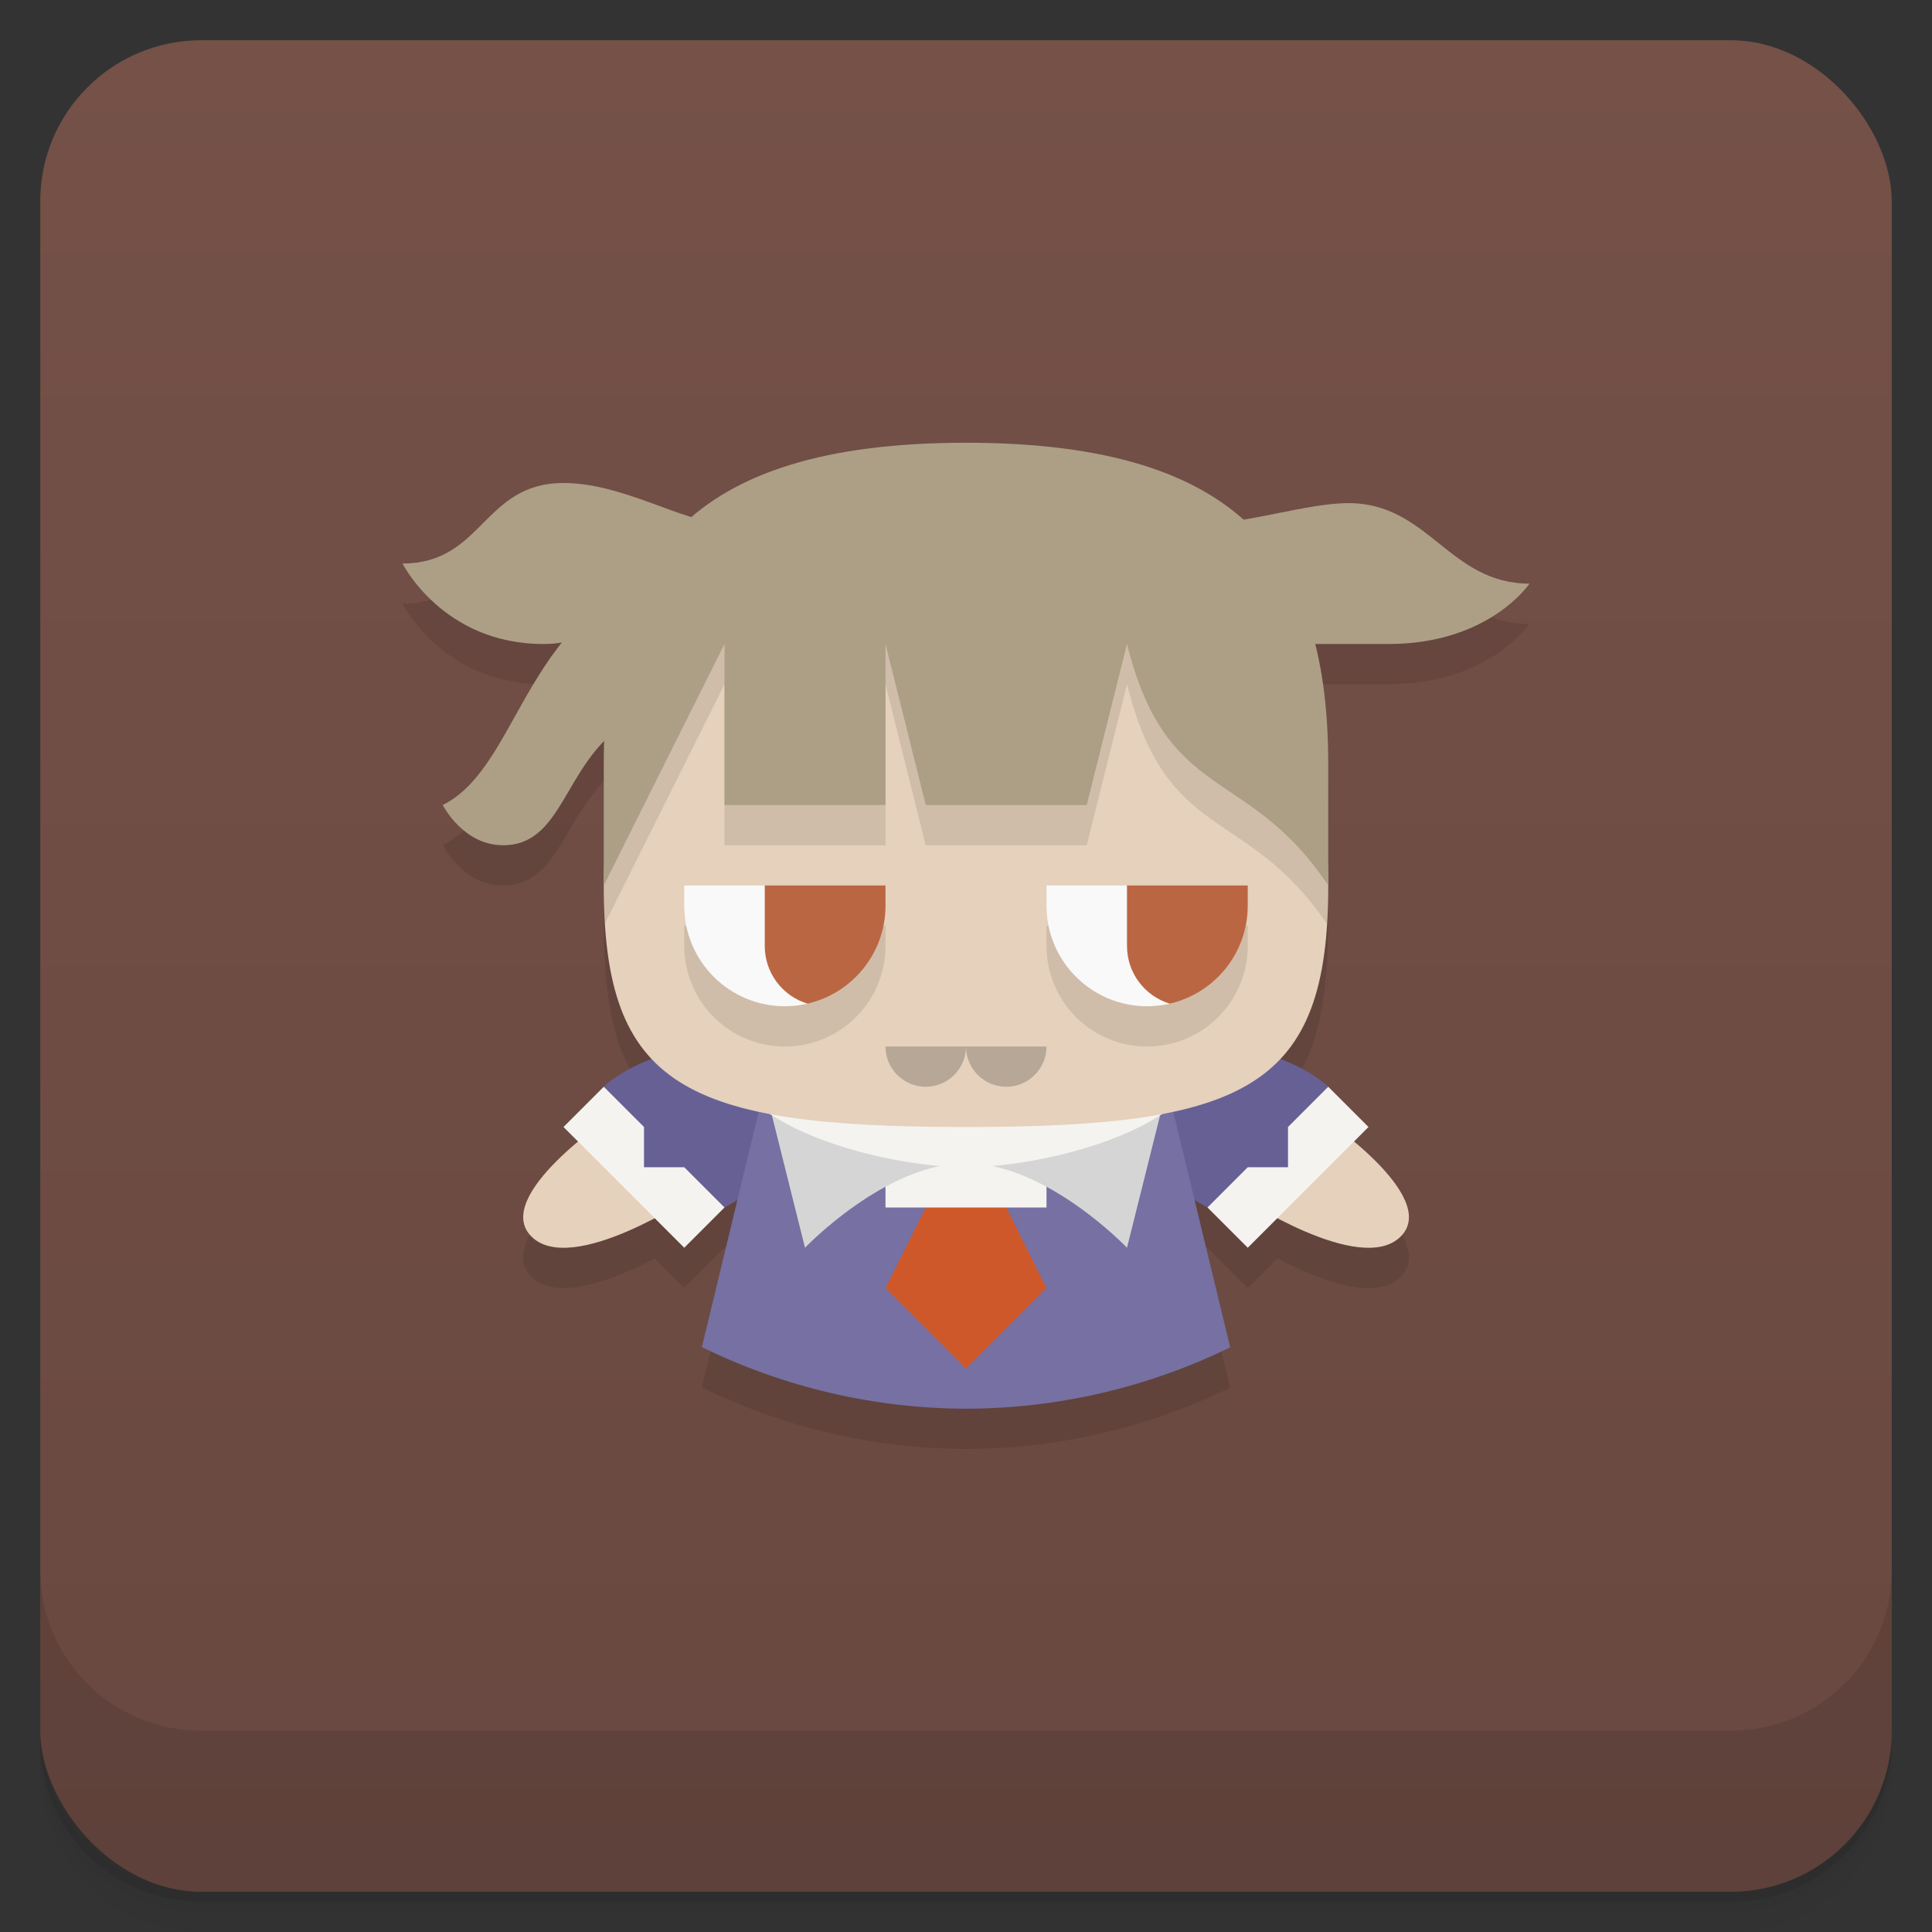 <svg version="1.1" viewBox="0 0 48 48" xmlns="http://www.w3.org/2000/svg">
 <rect x="0" y="0" width="48" height="48" fill="#333333" stroke="none"/>
 <defs>
  <linearGradient id="bg" x2="0" y1="1" y2="47" gradientUnits="userSpaceOnUse">
   <stop style="stop-color:#755148" offset="0"/>
   <stop style="stop-color:#684840" offset="1"/>
  </linearGradient>
 </defs>
 <path d="m1 43v0.25c0 2.216 1.784 4 4 4h38c2.216 0 4-1.784 4-4v-0.25c0 2.216-1.784 4-4 4h-38c-2.216 0-4-1.784-4-4zm0 0.5v0.5c0 2.216 1.784 4 4 4h38c2.216 0 4-1.784 4-4v-0.5c0 2.216-1.784 4-4 4h-38c-2.216 0-4-1.784-4-4z" style="opacity:.02"/>
 <path d="m1 43.25v0.25c0 2.216 1.784 4 4 4h38c2.216 0 4-1.784 4-4v-0.25c0 2.216-1.784 4-4 4h-38c-2.216 0-4-1.784-4-4z" style="opacity:.05"/>
 <path d="m1 43v0.25c0 2.216 1.784 4 4 4h38c2.216 0 4-1.784 4-4v-0.25c0 2.216-1.784 4-4 4h-38c-2.216 0-4-1.784-4-4z" style="opacity:.1"/>
 <rect x="1" y="1" width="46" height="46" rx="4" style="fill:url(#bg)"/>
 <path d="m1 39v4c0 2.216 1.784 4 4 4h38c2.216 0 4-1.784 4-4v-4c0 2.216-1.784 4-4 4h-38c-2.216 0-4-1.784-4-4z" style="opacity:.1"/>
 <path d="m14 13c-2 0-2 2-4 2 0 0 1 2 3.5 2 0.173 0 0.324-0.014 0.461-0.037-1.217 1.526-1.68 3.396-2.961 4.037 0 0 0.5 1 1.5 1 1.317 0 1.478-1.541 2.512-2.594-0.007 0.195-0.012 0.392-0.012 0.594v3c0 2.028 0.329 3.398 1.188 4.311l-1.826 2.051c-0.802 0.673-1.799 1.719-1.158 2.359 0.641 0.641 2.095 0.052 3.062-0.455l0.734 0.734 1-1s0.129-0.067 0.32-0.184l-0.883 3.652c2.043 1.002 4.287 1.525 6.562 1.531 2.276-4e-3 4.52-0.526 6.564-1.525l-0.885-3.658c0.191 0.116 0.32 0.184 0.32 0.184l1 1 0.736-0.736c0.968 0.507 2.423 1.098 3.064 0.457 0.641-0.641-0.358-1.689-1.16-2.361l-1.828-2.049c0.858-0.912 1.188-2.282 1.188-4.311v-3c0-1.1-0.097-2.104-0.322-3h1.822c2.5 0 3.5-1.5 3.5-1.5-2 0-2.5-2-4.5-2z" style="opacity:.1"/>
 <path d="m15.203 27.721s-3 2-2 3 4-1 4-1zm17.597 0-2 2s3 2 4 1-2-3-2-3z" style="fill:#e5d1bc"/>
 <path d="m18 26c-2 0-3 1-3 1l0.635 2.391 2.365 0.609s2-1.057 2-2c0-1-1.255-2-2-2zm12 0c-0.745 0-2 1-2 2 0 0.943 2 2 2 2l2.365-0.609 0.635-2.391s-1-1-3-1z" style="fill:#676095"/>
 <path d="m15 27-1 1 3 3 1-1-1-1h-1v-1zm18 0-1 1v1h-1l-1 1 1 1 3-3z" style="fill:#f4f3f0"/>
 <path d="m19 27-1.562 6.468c2.043 1.002 4.287 1.525 6.562 1.531 2.276-4e-3 4.52-0.526 6.564-1.525l-1.565-6.474z" style="fill:#7670a3"/>
 <path d="m23 30-1 2 2 2 2-2-1-2-1-1z" style="fill:#cf582a"/>
 <rect x="22" y="28" width="4" height="2" style="fill:#f4f3f0"/>
 <path d="m19 27 1 4s2-2.1 4-2.1 4 2.1 4 2.1l1-4z" style="fill:#d5d5d5"/>
 <path d="m18 26c0 2 4 3 6 3s6-1 6-3c0-1-3.478-1-6-1s-6 0-6 1z" style="fill:#f4f3f0"/>
 <path d="m24 12s-9 1-9 10c0 5 2 6 9 6s9-1 9-6c0-9-9-10-9-10z" style="fill:#e5d1bc"/>
 <path d="m24 12s-9 1-9 10c0 0.333 0.009 0.647 0.027 0.945l2.973-5.945v4h4v-4l1 4h4l1-4c0.995 3.981 2.98 3.011 4.971 5.959 0.019-0.303 0.029-0.621 0.029-0.959 0-9-9-10-9-10zm-7 11v0.5c0 1.381 1.119 2.5 2.5 2.5s2.5-1.119 2.5-2.5v-0.5zm9 0v0.5c0 1.381 1.119 2.5 2.5 2.5s2.5-1.119 2.5-2.5v-0.5z" style="opacity:.1"/>
 <path d="m17 22v0.5c0 1.381 1.119 2.5 2.5 2.5 0.194 0 0.382-0.023 0.562-0.064l-1.062-2.936zm9 0v0.5c0 1.381 1.119 2.5 2.5 2.5 0.194 0 0.382-0.023 0.562-0.064l-1.062-2.936z" style="fill:#f9f9f9"/>
 <path d="m19 22v1.5c0 0.679 0.446 1.249 1.062 1.435 1.11-0.255 1.938-1.248 1.938-2.436v-0.5zm9 0v1.5c0 0.679 0.446 1.249 1.062 1.435 1.11-0.255 1.938-1.248 1.938-2.436v-0.5z" style="fill:#bb6643"/>
 <path d="m24 11c7 0 9 3 9 8v3c-2-3-4-2-5-6l-1 4h-4l-1-4v4h-4v-4l-3 6v-3c0-5 2-8 9-8z" style="fill:#ac9f86"/>
 <path d="m30 13c1 0 2.5-0.5 3.5-0.5 2 0 2.5 2 4.5 2 0 0-1 1.5-3.5 1.5h-4.5z" style="fill:#ac9f86"/>
 <path d="m18 13c-1 0-2.5-1-4-1-2 0-2 2-4 2 0 0 1 2 3.5 2 1.5 0 1.5-1 2.5-1z" style="fill:#ac9f86"/>
 <path d="m17 14c-4 1-4 5-6 6 0 0 0.5 1 1.5 1 1.5 0 1.5-2 3-3z" style="fill:#ac9f86"/>
 <path d="m22 26c0 0.552 0.448 1 1 1s1-0.448 1-1zm2 0c0 0.552 0.448 1 1 1s1-0.448 1-1z" style="opacity:.2"/>
</svg>
